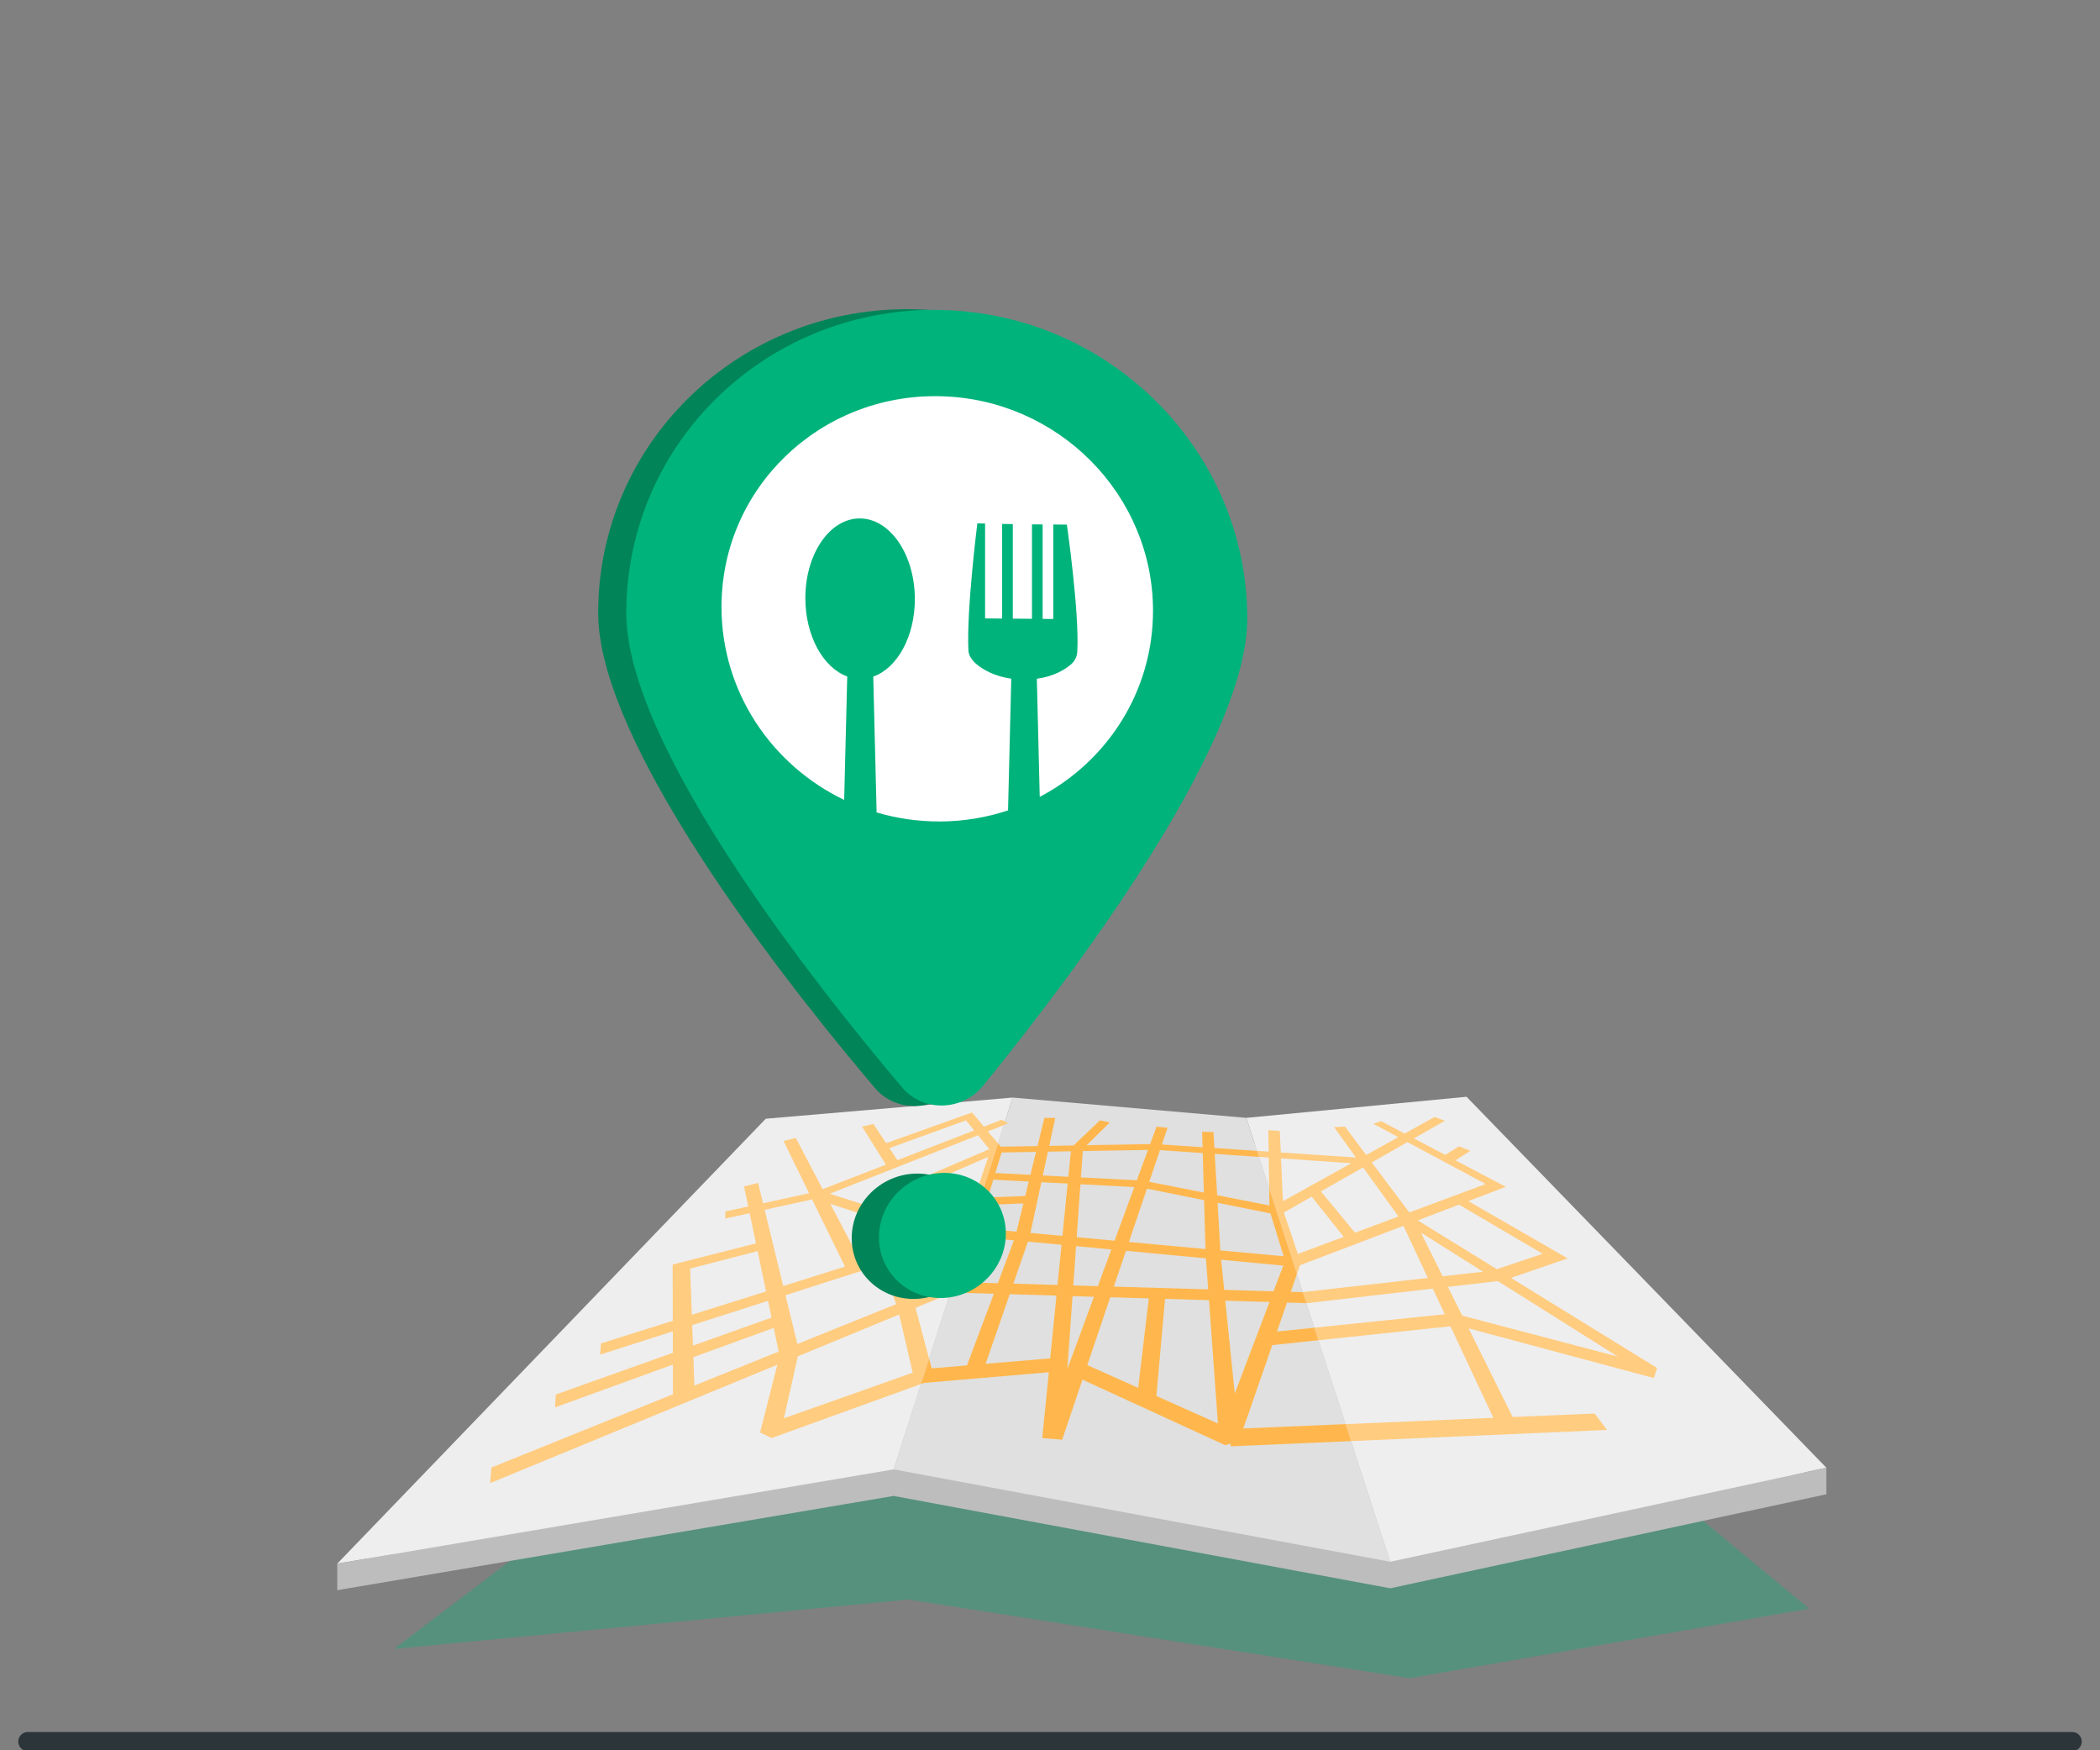 <svg width="330" height="275" viewBox="0 0 330 275" fill="none" xmlns="http://www.w3.org/2000/svg">
<rect x="0" y="0" width="330" height="275" fill="#808080" stroke="none"/>
<g clip-path="url(#clip0)">
<path d="M325.629 273.63H4.371" stroke="#2C3539" stroke-width="3" stroke-miterlimit="10" stroke-linecap="round"/>
<path opacity="0.33" d="M101.261 229.242L61.913 259.075L142.747 251.311L221.512 263.678L284.288 252.749L243.715 219.144L101.261 229.242Z" fill="#00B37B"/>
<path d="M230.456 176.495L195.85 179.81L197.53 184.992L197.618 185.264L197.53 184.992L196.711 182.468L196.709 182.464L195.848 179.81L159.137 176.621L120.337 179.945L53 249.846L140.428 235.036L218.463 249.55L287 234.775L230.456 176.495ZM144.72 221.631L145.41 219.477L144.72 221.631ZM152.135 198.479L154.826 190.078L152.135 198.479ZM199.442 190.885L202.279 199.635L199.442 190.885ZM206.119 211.477L205.288 208.915L205.144 208.47L205.29 208.915L206.128 211.502L206.119 211.477Z" fill="#BDBDBD"/>
<path d="M159.137 172.448L157.931 176.211L157.753 176.769L156.834 179.641L152.135 194.306L149.862 201.409L149.271 203.25L145.999 213.469L144.72 217.458L140.428 230.864L53 245.673L120.337 175.772L159.137 172.448Z" fill="#EEEEEE"/>
<path d="M287 230.604L218.463 245.379L212.316 226.419L211.451 223.752L207.177 210.576L206.539 208.604L205.288 204.742L204.724 203.012L203.807 200.176L199.442 186.712L197.839 181.772L197.532 180.821L195.85 175.637L230.456 172.322L287 230.604Z" fill="#EEEEEE"/>
<path d="M206.119 207.304L205.288 204.742L199.442 186.714V186.712L199.032 185.446L197.532 180.821L196.713 178.297L196.711 178.291L195.85 175.637L159.138 172.448L157.818 176.569L157.753 176.769L157.337 178.067L152.137 194.306H152.135L150.85 198.325L144.722 217.458H144.72L140.428 230.864L218.463 245.379L206.119 207.304Z" fill="#E0E0E0"/>
<path d="M260.402 214.937L237.441 200.78L246.345 197.714L230.736 188.716L236.624 186.473L228.724 182.311L231.064 180.81L229.28 180.108L227.109 181.462L222.186 178.867L227.052 176.094L225.442 175.492L220.738 178.106L217.047 176.161L215.791 176.556L219.727 178.668L214.69 181.465L211.351 177.016L209.634 177.087L213.081 181.866L201.262 181.072L201.113 177.697L199.308 177.561L199.358 180.944L197.536 180.821L197.843 181.772L199.373 181.876L199.446 186.712L203.811 200.176L204.293 198.79L220.542 192.599L224.376 200.79L204.728 203.012L205.29 204.744L205.363 204.748L225.155 202.462L227.042 206.489L206.539 208.604L207.177 210.574L227.93 208.386L234.664 222.766L211.451 223.752L212.316 226.42L252.536 224.669L250.574 222.091L237.708 222.638L230.778 208.71L259.891 216.515L260.402 214.937ZM201.301 182.006L212.352 182.762L201.602 188.732L201.301 182.006ZM203.953 197.016L201.75 190.511L206.123 188.02L211.155 194.333L203.953 197.016ZM212.929 193.675L207.571 187.194L214.197 183.418L219.757 191.132L212.929 193.675ZM215.565 182.639L221.173 179.444L233.462 186.033L221.463 190.498L215.565 182.639ZM229.276 189.272L242.418 196.997L235.22 199.411L222.786 191.744L229.276 189.272ZM226.703 200.527L223.287 193.662L233.049 199.81L226.703 200.527ZM229.783 206.714L227.529 202.188L235.385 201.281L254.208 213.134L229.783 206.714ZM157.425 175.927L154.617 177.015L152.741 174.79L139.248 179.613L137.25 176.593L135.472 177.02L139.216 182.984L129.273 186.839L125.047 178.783L123.124 179.264L127.142 187.479L119.907 189.052L119.13 185.861L116.919 186.409L117.581 189.558L113.998 190.337L113.948 191.462L117.799 190.613L118.795 195.355L105.697 198.682L105.722 207.523L94.434 211.072L94.31 212.837L105.726 209.18L105.733 212.549L87.336 219.106L87.215 221.131L105.739 214.402L105.751 219.06L77.219 230.575L77.021 233.022L122.153 214.426L119.443 225.064L121.259 225.944L144.716 217.46L145.994 213.473L143.872 205.477L149.266 203.252L149.855 201.411L149.492 201.402L143.328 203.891L140.911 197.906L152.129 194.312L156.826 179.646L155.238 177.764L157.745 176.775L158.438 176.503L157.925 176.217L157.425 175.927ZM151.799 176.029L153.083 177.609L141.018 182.286L139.764 180.393L151.799 176.029ZM108.451 199.315L119.054 196.577L120.381 202.907L108.714 206.577L108.451 199.315ZM108.775 208.2L120.692 204.382L121.246 207.018L108.892 211.421L108.775 208.2ZM109.118 217.698L108.957 213.232L121.585 208.645L122.364 212.352L109.118 217.698ZM120.162 190.089L127.616 188.446L132.781 199.006L123.08 202.059L120.162 190.089ZM138.517 198.669L140.827 204.899L125.301 211.166L123.432 203.503L138.517 198.669ZM141.298 206.535L143.427 215.677L123.189 222.834L125.377 213.098L141.298 206.535ZM135.241 198.23L130.477 189.142L147.003 194.531L135.241 198.23ZM151.504 193.113L149.644 193.698L144.931 192.195L152.603 189.813L151.504 193.113ZM153.067 188.43L142.873 191.541L137.083 189.694L155.288 181.77L153.067 188.43ZM155.467 180.556L135.374 189.148L130.381 187.556L153.694 178.37L155.467 180.556Z" fill="#FFCC80"/>
<path d="M211.45 223.752L195.38 224.436L199.929 211.341L207.177 210.575L206.538 208.606L200.669 209.21L202.252 204.654L205.227 204.742L205.288 204.744L204.726 203.012L204.657 203.02L202.839 202.966L203.807 200.178L199.442 186.714L199.482 189.404L191.267 187.784L190.89 181.296L197.838 181.772L197.532 180.821L190.838 180.37L190.692 177.875L188.903 177.81L188.974 180.245L182.587 179.816L183.475 177.189L181.737 177.024L180.732 179.756L170.762 179.931L174.41 176.347L172.853 176.023L168.71 179.967L164.884 180.034L165.829 175.645L164.116 175.639L163.031 180.067L157.279 180.167L156.838 179.643L152.141 194.31L152.392 194.229L159.325 194.879L156.796 201.618L149.868 201.413L149.279 203.254L149.707 203.077L156.174 203.273L151.949 214.53L146.408 214.992L146.005 213.473L144.728 217.46L145.219 217.281L164.817 215.604L163.783 225.953L166.915 226.203L170.102 216.769L192.522 227.064L193.343 226.82L193.431 227.246L212.319 226.425L211.45 223.752ZM189.858 202.584L175.036 202.149L176.936 196.528L189.505 197.708L189.858 202.584ZM189.432 196.248L177.404 195.14L180.235 186.762L189.209 188.562L189.432 196.248ZM182.282 180.708L188.998 181.166L189.177 187.372L180.6 185.68L182.282 180.708ZM170.152 180.853L180.392 180.673L178.639 185.444L169.861 184.992L170.152 180.853ZM169.784 186.067L178.244 186.51L175.147 194.931L169.197 194.384L169.784 186.067ZM169.096 195.792L174.639 196.312L172.519 202.074L168.66 201.961L169.096 195.792ZM164.68 180.949L168.28 180.886L167.88 184.89L163.875 184.683L164.68 180.949ZM157.392 181.08L162.803 180.984L161.92 184.585L156.412 184.301L157.392 181.08ZM156.09 185.354L161.66 185.644L161.103 187.916L155.244 188.135L156.09 185.354ZM153.775 192.963L154.887 189.306L160.818 189.084L159.734 193.512L153.775 192.963ZM165.028 213.427L154.891 214.276L158.675 203.344L166.015 203.564L165.028 213.427ZM166.18 201.888L159.247 201.683L161.533 195.082L166.811 195.577L166.18 201.888ZM161.926 193.715L163.645 185.747L167.772 185.962L166.951 194.177L161.926 193.715ZM167.732 215.084L168.539 203.641L171.905 203.743L167.732 215.084ZM178.858 218.056L170.868 214.486L174.472 203.819L180.525 204.002L178.858 218.056ZM181.72 219.335L183.081 204.076L189.984 204.283L191.386 223.656L181.72 219.335ZM191.338 188.986L199.641 190.653L201.724 197.38L191.774 196.463L191.338 188.986ZM192.374 202.657L191.893 197.932L201.655 198.849L200.123 202.886L192.374 202.657ZM192.549 204.36L199.486 204.569L194.033 218.948L192.549 204.36Z" fill="#FFB74D"/>
<path d="M287 230.604V234.776L281.576 231.771L287 230.604Z" fill="#BDBDBD"/>
<path d="M53 245.673V249.846L61.913 244.164L53 245.673Z" fill="#BDBDBD"/>
<path d="M137.482 170.938C137.483 170.94 137.485 170.941 137.486 170.942C137.599 171.075 137.715 171.201 137.834 171.325C137.873 171.365 137.914 171.403 137.953 171.443C138.036 171.525 138.12 171.607 138.206 171.685C138.254 171.728 138.301 171.77 138.35 171.812C138.432 171.883 138.515 171.953 138.6 172.02C138.65 172.059 138.699 172.098 138.75 172.137C138.839 172.204 138.928 172.269 139.019 172.331C139.067 172.364 139.113 172.397 139.161 172.429C139.269 172.501 139.379 172.569 139.489 172.635C139.521 172.653 139.551 172.674 139.583 172.693C139.73 172.777 139.879 172.857 140.029 172.932C140.042 172.939 140.055 172.945 140.069 172.95C140.205 173.017 140.343 173.08 140.482 173.138C140.522 173.155 140.561 173.17 140.601 173.186C140.717 173.232 140.832 173.276 140.949 173.317C140.994 173.333 141.038 173.348 141.083 173.363C141.2 173.401 141.317 173.437 141.434 173.47C141.476 173.481 141.517 173.494 141.559 173.504C141.69 173.539 141.822 173.571 141.955 173.598C141.982 173.604 142.01 173.611 142.039 173.617C142.536 173.717 143.041 173.771 143.547 173.78C143.571 173.78 143.595 173.78 143.619 173.78C143.763 173.781 143.907 173.779 144.051 173.774C144.08 173.773 144.109 173.771 144.137 173.77C144.282 173.762 144.426 173.751 144.571 173.736C144.594 173.734 144.616 173.733 144.639 173.73C146.742 173.495 148.78 172.476 150.247 170.679C163.373 154.595 191.906 117.344 191.906 97.151C191.906 71.051 170.627 49.317 143.881 48.592C141.287 48.522 138.738 48.653 136.245 48.968C136.242 48.968 136.238 48.969 136.235 48.969C135.162 49.105 134.1 49.276 133.049 49.48C133.018 49.485 132.987 49.491 132.956 49.497C132.669 49.553 132.386 49.613 132.102 49.674C132.011 49.693 131.919 49.713 131.829 49.733C131.565 49.791 131.303 49.852 131.041 49.915C130.932 49.941 130.823 49.967 130.714 49.992C130.461 50.055 130.208 50.119 129.957 50.185C129.842 50.215 129.726 50.245 129.612 50.276C129.363 50.343 129.116 50.412 128.87 50.482C128.755 50.516 128.639 50.549 128.525 50.583C128.277 50.656 128.031 50.73 127.786 50.806C127.676 50.841 127.568 50.875 127.459 50.911C127.208 50.991 126.958 51.072 126.708 51.156C126.613 51.189 126.519 51.221 126.424 51.254C126.162 51.344 125.9 51.435 125.64 51.53C125.584 51.55 125.529 51.571 125.473 51.592C124.235 52.047 123.02 52.553 121.831 53.103C121.751 53.139 121.67 53.175 121.591 53.213C121.356 53.323 121.124 53.436 120.891 53.55C120.786 53.602 120.682 53.652 120.577 53.705C120.355 53.815 120.136 53.927 119.917 54.041C119.804 54.099 119.692 54.157 119.58 54.216C119.366 54.33 119.154 54.444 118.941 54.559C118.825 54.623 118.711 54.686 118.596 54.749C118.387 54.865 118.179 54.983 117.972 55.103C117.858 55.169 117.745 55.235 117.631 55.302C117.424 55.424 117.217 55.547 117.012 55.671C116.903 55.737 116.796 55.805 116.688 55.872C116.48 56 116.271 56.13 116.065 56.262C115.97 56.323 115.875 56.385 115.781 56.447C115.563 56.588 115.346 56.73 115.131 56.874C115.086 56.904 115.043 56.935 114.999 56.964C114.237 57.481 113.49 58.019 112.76 58.575C112.671 58.643 112.583 58.71 112.494 58.778C112.309 58.922 112.126 59.067 111.943 59.214C111.834 59.301 111.725 59.386 111.617 59.474C111.444 59.614 111.273 59.757 111.102 59.9C110.987 59.997 110.871 60.093 110.756 60.191C110.591 60.331 110.427 60.473 110.264 60.616C110.146 60.719 110.03 60.821 109.913 60.925C109.754 61.068 109.595 61.21 109.437 61.355C109.32 61.462 109.203 61.571 109.087 61.679C108.932 61.824 108.778 61.968 108.625 62.115C108.509 62.226 108.395 62.338 108.28 62.45C108.13 62.598 107.979 62.746 107.83 62.895C107.716 63.009 107.605 63.124 107.493 63.239C107.346 63.391 107.198 63.541 107.052 63.695C106.943 63.81 106.836 63.926 106.729 64.042C106.583 64.198 106.436 64.354 106.292 64.512C106.221 64.592 106.15 64.673 106.079 64.753C105.781 65.085 105.488 65.423 105.199 65.764C105.087 65.895 104.975 66.026 104.866 66.159C104.742 66.308 104.62 66.461 104.498 66.611C104.385 66.751 104.271 66.891 104.159 67.033C104.04 67.183 103.924 67.337 103.806 67.489C103.696 67.634 103.584 67.778 103.474 67.924C103.36 68.077 103.247 68.23 103.134 68.384C103.025 68.534 102.916 68.683 102.808 68.835C102.698 68.988 102.59 69.141 102.483 69.296C102.375 69.45 102.269 69.605 102.163 69.761C102.058 69.915 101.954 70.07 101.851 70.225C101.745 70.385 101.641 70.546 101.537 70.706C101.437 70.86 101.337 71.014 101.24 71.17C101.135 71.336 101.033 71.504 100.93 71.672C100.836 71.824 100.743 71.976 100.651 72.129C100.543 72.31 100.438 72.492 100.332 72.674C100.249 72.817 100.165 72.959 100.084 73.103C99.955 73.331 99.83 73.56 99.705 73.79C99.629 73.931 99.553 74.071 99.477 74.213C99.325 74.499 99.176 74.786 99.03 75.076C98.963 75.21 98.898 75.344 98.832 75.478C98.731 75.684 98.629 75.889 98.53 76.097C98.46 76.246 98.392 76.396 98.322 76.547C98.233 76.741 98.142 76.937 98.055 77.133C97.986 77.288 97.919 77.445 97.852 77.601C97.768 77.794 97.685 77.988 97.604 78.184C97.538 78.342 97.473 78.501 97.409 78.66C97.33 78.856 97.252 79.052 97.176 79.249C97.114 79.409 97.053 79.57 96.993 79.73C96.918 79.929 96.845 80.13 96.772 80.331C96.715 80.49 96.658 80.649 96.603 80.808C96.53 81.016 96.46 81.224 96.392 81.433C96.34 81.588 96.289 81.742 96.238 81.899C96.167 82.12 96.1 82.343 96.032 82.566C95.988 82.71 95.943 82.854 95.9 83C95.823 83.263 95.75 83.527 95.678 83.791C95.648 83.898 95.618 84.004 95.588 84.112C95.489 84.483 95.394 84.856 95.305 85.23C95.282 85.326 95.261 85.423 95.239 85.52C95.173 85.8 95.108 86.082 95.048 86.365C95.017 86.509 94.99 86.653 94.96 86.796C94.911 87.034 94.863 87.273 94.818 87.511C94.788 87.669 94.761 87.828 94.733 87.986C94.693 88.214 94.653 88.441 94.616 88.67C94.589 88.834 94.564 88.999 94.539 89.163C94.505 89.388 94.472 89.613 94.441 89.84C94.418 90.007 94.396 90.175 94.375 90.343C94.346 90.568 94.32 90.794 94.295 91.021C94.276 91.189 94.258 91.358 94.24 91.525C94.218 91.756 94.197 91.987 94.177 92.218C94.162 92.383 94.148 92.549 94.135 92.715C94.117 92.955 94.102 93.198 94.088 93.439C94.078 93.597 94.068 93.754 94.06 93.912C94.047 94.178 94.037 94.446 94.029 94.714C94.024 94.847 94.017 94.981 94.014 95.115C94.006 95.517 94 95.92 94 96.324C94 97.308 94.067 98.329 94.196 99.386C95.425 109.458 102.28 122.602 110.514 135.244C111.008 136.003 111.507 136.76 112.01 137.514C112.49 138.234 112.974 138.953 113.461 139.667C114.347 140.969 115.243 142.26 116.144 143.537C116.745 144.388 117.347 145.233 117.95 146.07C118.377 146.662 118.803 147.248 119.229 147.832C119.581 148.315 119.934 148.794 120.286 149.272C120.713 149.849 121.139 150.424 121.562 150.991C122.761 152.594 123.95 154.158 125.12 155.674C125.538 156.216 125.953 156.749 126.365 157.278C130.561 162.656 134.446 167.358 137.482 170.938Z" fill="#008458"/>
<path d="M143.88 184.394C138.344 184.534 133.839 189.073 133.839 194.53C133.839 199.987 138.344 204.261 143.88 204.078C149.393 203.896 153.844 199.359 153.844 193.945C153.844 188.529 149.393 184.253 143.88 184.394Z" fill="#008458"/>
<path d="M196 97.186C196 117.347 167.56 154.536 154.478 170.593C151.202 174.615 145.055 174.748 141.754 170.851C128.405 155.087 98.416 117.3 98.416 96.362C98.416 69.299 120.91 47.971 148.131 48.708C174.79 49.431 196 71.129 196 97.186Z" fill="#00B37B"/>
<g opacity="0.2">
<path opacity="0.2" d="M147.916 150.987C151.007 130.885 164.364 124.432 162.082 105.574C159.444 83.785 139.818 77.673 139.341 58.133C139.263 54.987 139.7 51.966 140.52 49.084C116.835 52.084 98.416 71.893 98.416 96.362C98.416 117.3 128.405 155.087 141.753 170.851C143.696 173.147 146.629 174.043 149.38 173.57C147.016 164.82 146.944 157.305 147.916 150.987Z" fill="#00B37B"/>
</g>
<path d="M158.062 193.82C158.062 199.226 153.625 203.755 148.131 203.937C142.613 204.12 138.123 199.852 138.123 194.404C138.123 188.957 142.613 184.426 148.131 184.285C153.626 184.145 158.062 188.414 158.062 193.82Z" fill="#00B37B"/>
<path fill-rule="evenodd" clip-rule="evenodd" d="M163.386 125.203C174.006 119.632 181.188 108.612 181.188 95.957C181.188 77.746 166.316 62.659 147.729 62.252C128.87 61.841 113.378 76.658 113.378 95.354C113.378 108.704 121.275 120.216 132.657 125.681C132.817 119.173 132.977 112.702 133.137 106.283C129.363 104.916 126.555 99.917 126.555 93.972C126.555 86.992 130.427 81.388 135.187 81.456C139.931 81.524 143.762 87.201 143.762 94.135C143.762 100.042 140.982 104.983 137.227 106.305C137.402 113.322 137.578 120.459 137.753 127.646C140.915 128.584 144.265 129.081 147.729 129.067C151.469 129.052 155.059 128.44 158.407 127.323C158.576 120.378 158.744 113.474 158.913 106.63C156.153 106.243 154.356 105.135 153.382 104.291C152.738 103.734 152.222 102.993 152.182 102.214C151.855 95.874 153.584 82.227 153.584 82.227L154.8 82.257V97.164L157.48 97.187V82.31L159.155 82.348V97.201L162.169 97.224V82.389L163.844 82.401V97.24L165.519 97.254V82.412L167.651 82.427C167.651 82.427 169.614 96.03 169.293 102.323C169.253 103.097 168.951 103.828 168.316 104.374C167.357 105.199 165.623 106.277 162.933 106.643C163.084 112.754 163.235 118.957 163.386 125.203Z" fill="white"/>
</g>
<defs>
<clipPath id="clip0">
<rect width="330" height="275" fill="white"/>
</clipPath>
</defs>
</svg>
